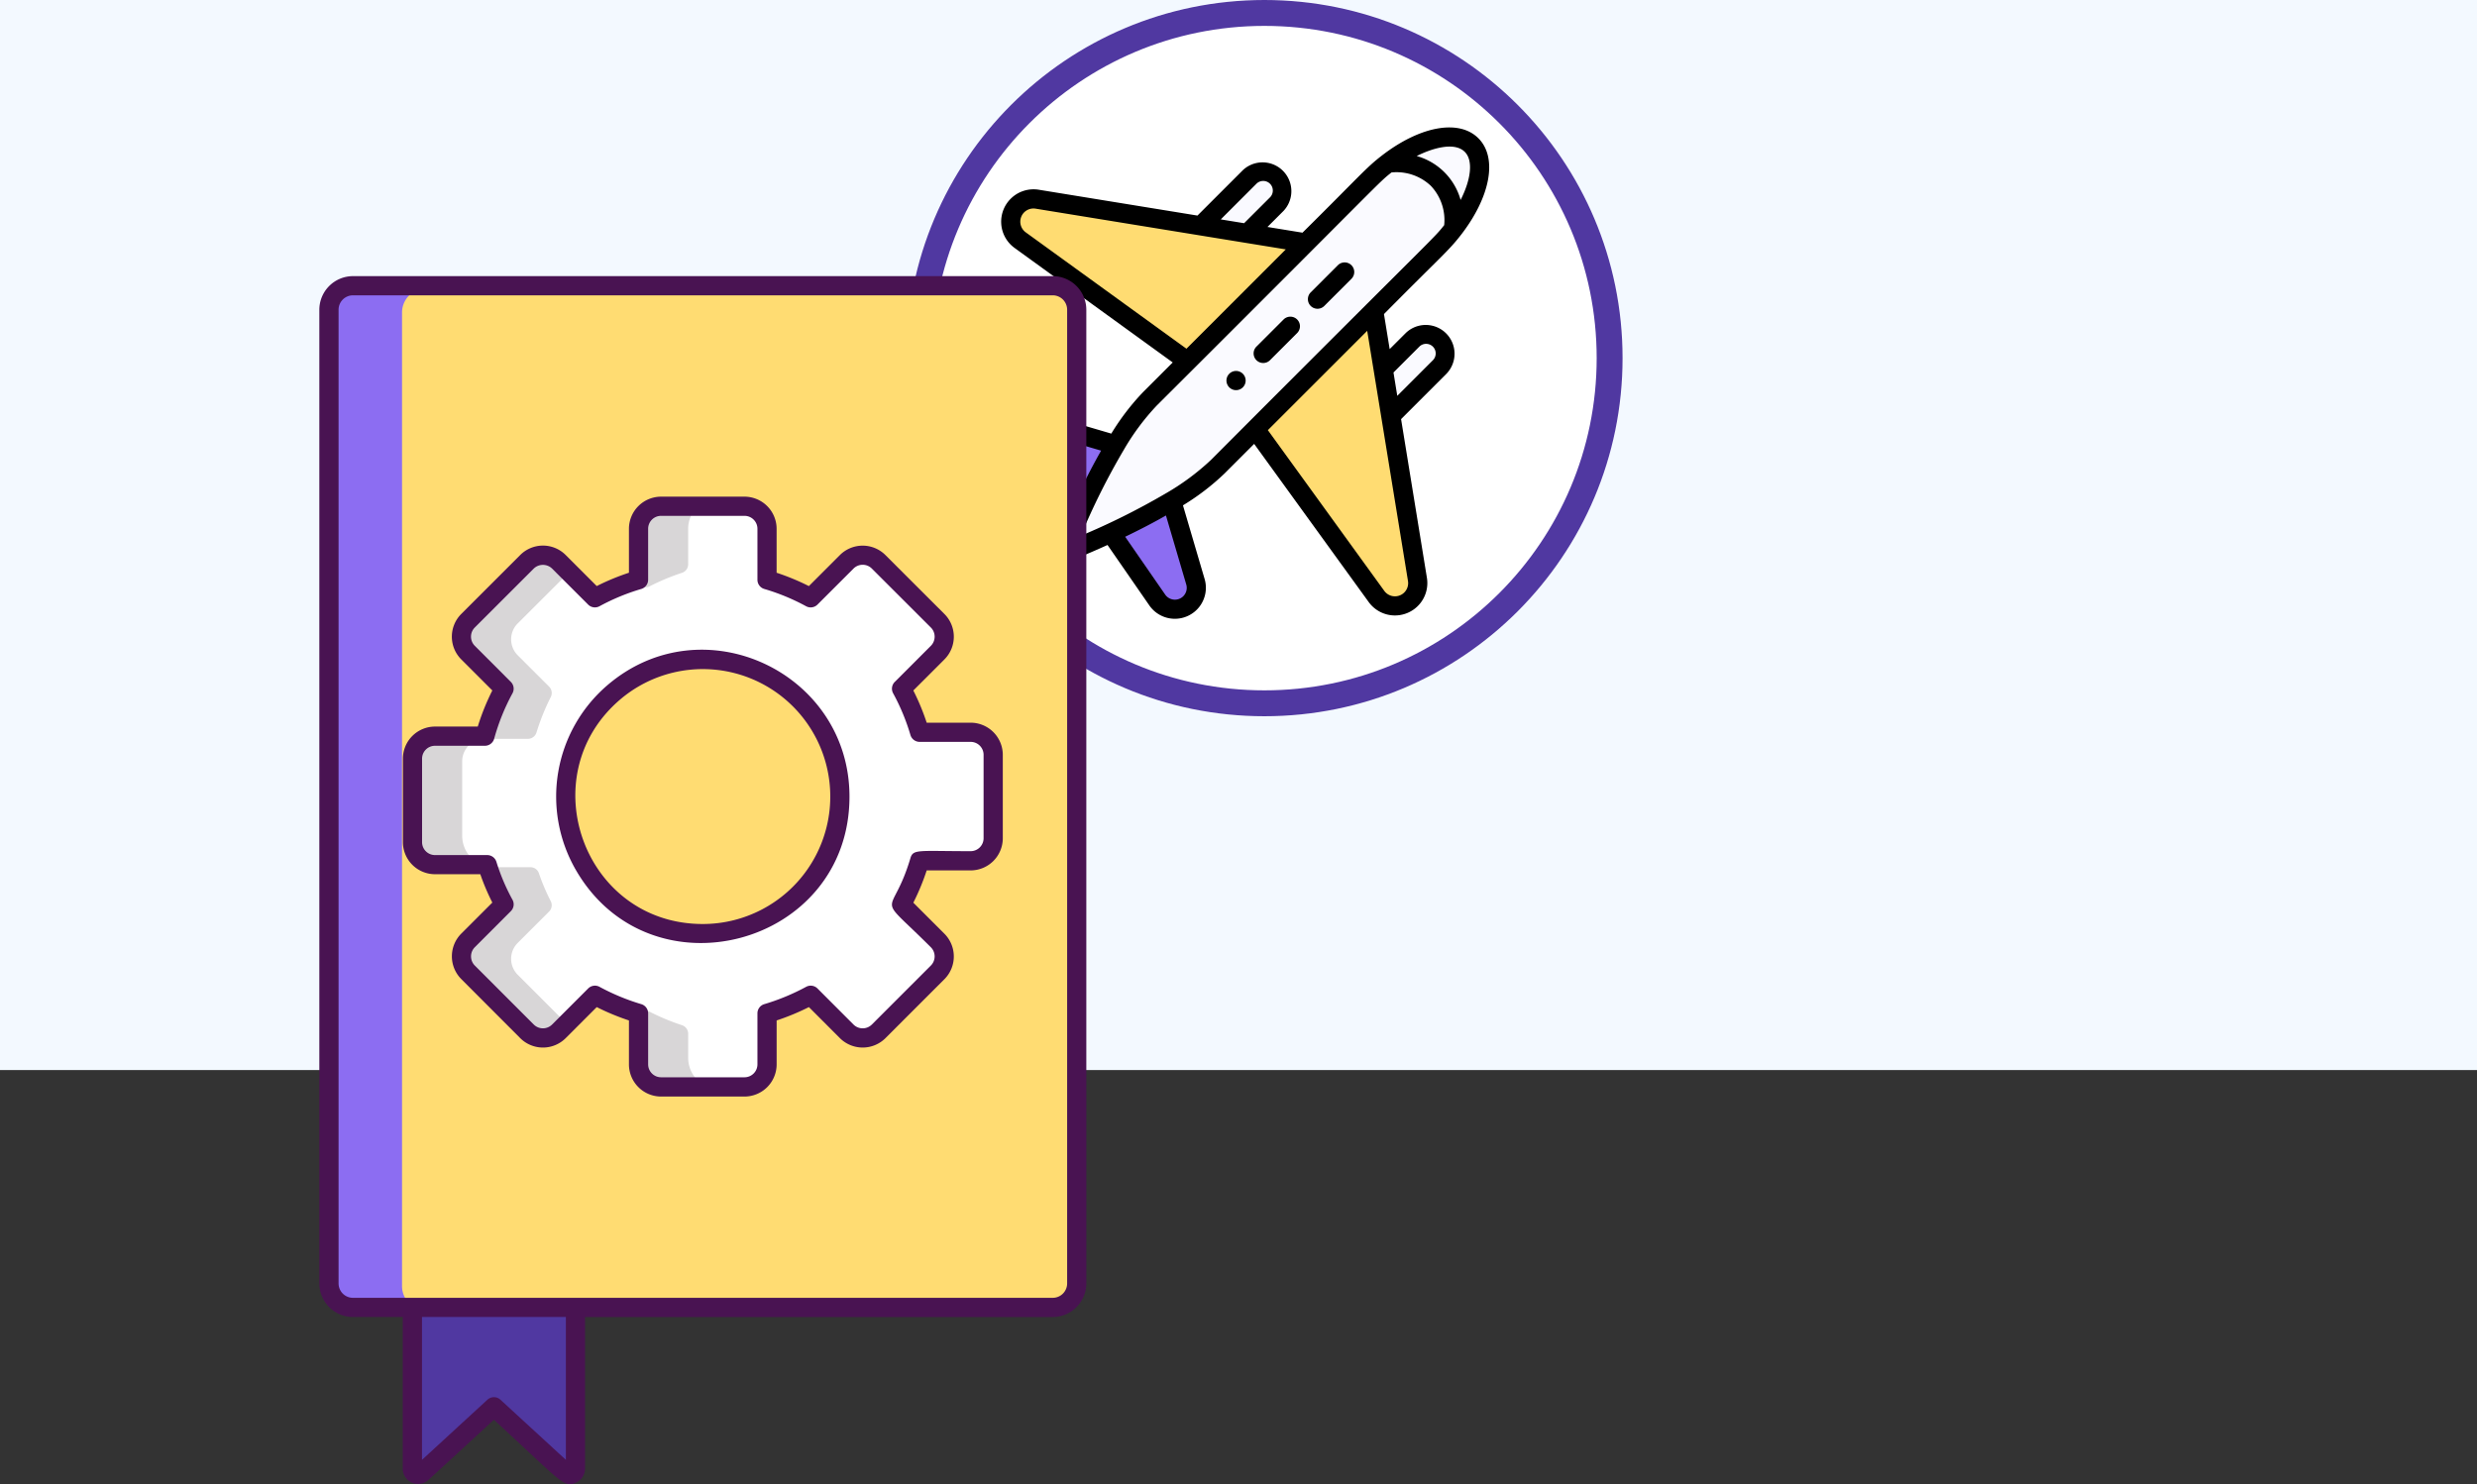 <svg xmlns="http://www.w3.org/2000/svg" width="287" height="172" viewBox="0 0 287 172">
  <rect x="0" y="0" width="287" height="172" fill="#333333" stroke="none"/>
  <g id="Grupo_83441" data-name="Grupo 83441" transform="translate(-793 -1200)">
    <rect id="Rectángulo_8153" data-name="Rectángulo 8153" width="287" height="124" transform="translate(793 1200)" fill="#f3f9ff"/>
    <g id="Grupo_83440" data-name="Grupo 83440" transform="translate(573 411.848)">
      <g id="Elipse_4093" data-name="Elipse 4093" transform="translate(325 788.152)" fill="#fff" stroke="#5038a1" stroke-width="3">
        <circle cx="41.5" cy="41.5" r="41.5" stroke="none"/>
        <circle cx="41.5" cy="41.5" r="40" fill="none"/>
      </g>
      <g id="flete-aereo" transform="translate(335.602 802.923)">
        <path id="Trazado_106136" data-name="Trazado 106136" d="M408.133,216.574a2.225,2.225,0,0,1,0,3.146l-5.662,5.662-.881-5.411,3.4-3.4A2.223,2.223,0,0,1,408.133,216.574Zm0,0" transform="translate(-356.925 -191.963)" fill="#fafaff"/>
        <path id="Trazado_106137" data-name="Trazado 106137" d="M220.328,46.874a2.224,2.224,0,0,1,0,3.145l-3.4,3.4-5.411-.881,5.662-5.662A2.225,2.225,0,0,1,220.328,46.874Zm0,0" transform="translate(-187.994 -41.137)" fill="#fafaff"/>
        <g id="Grupo_83434" data-name="Grupo 83434" transform="translate(1.112 8.279)">
          <path id="Trazado_106138" data-name="Trazado 106138" d="M47.728,80.038,34.013,93.753,14.626,79.714A2.641,2.641,0,0,1,16.6,74.969Zm0,0" transform="translate(-13.141 -74.935)" fill="#ffdc72"/>
          <path id="Trazado_106139" data-name="Trazado 106139" d="M22.418,308.392l.112.06a74.246,74.246,0,0,0-3.678,7.01l-.11-.051L11.069,310.1a2.483,2.483,0,0,1,2.113-4.423Zm0,0" transform="translate(-9.999 -279.923)" fill="#8c6df2"/>
          <path id="Trazado_106140" data-name="Trazado 106140" d="M127.814,399.738a2.483,2.483,0,0,1-4.423,2.113l-5.312-7.673-.051-.11a75.175,75.175,0,0,0,6.828-3.568l.242,0Zm0,0" transform="translate(-106.012 -355.403)" fill="#8c6df2"/>
          <path id="Trazado_106141" data-name="Trazado 106141" d="M287.151,222.649a2.641,2.641,0,0,1-4.745,1.973l-14.039-19.387,13.716-13.716Zm0,0" transform="translate(-239.631 -178.553)" fill="#ffdc72"/>
        </g>
        <path id="Trazado_106142" data-name="Trazado 106142" d="M115.642,11.431c-1.833-1.832-5.879-.864-9.709,2.091-1.513,1.171.137-.384-27.565,27.318A28.854,28.854,0,0,0,74.382,46.2,89.773,89.773,0,0,0,68.34,58.733,90.272,90.272,0,0,0,80.694,52.8a29.352,29.352,0,0,0,5.539-4.1c27.567-27.568,26.11-26,27.318-27.565C116.506,17.31,117.473,13.264,115.642,11.431Zm0,0" transform="translate(-60.739 -9.389)" fill="#fafaff"/>
        <path id="Trazado_106143" data-name="Trazado 106143" d="M238.612,254.534a1.112,1.112,0,1,0,1.573,0A1.111,1.111,0,0,0,238.612,254.534Zm0,0" transform="translate(-211.784 -225.991)"/>
        <path id="Trazado_106144" data-name="Trazado 106144" d="M44.512,3.754c-1.909,1.478-2.429,2.239-9.2,8.938l-4.058-.661,1.862-1.862A3.337,3.337,0,0,0,28.4,5.451L23.141,10.71,4.747,7.715a3.753,3.753,0,0,0-2.8,6.743l18.33,13.274-3.432,3.432a27.907,27.907,0,0,0-3.686,4.813L4.608,33.465a3.595,3.595,0,0,0-3.06,6.4L8.556,44.72c-1.22,2.692-1.962,4.639-2,4.729a1.112,1.112,0,0,0,1.435,1.435c.09-.034,2.037-.776,4.729-2L17.575,55.9a3.595,3.595,0,0,0,6.4-3.06l-2.513-8.548A27.927,27.927,0,0,0,26.279,40.6l3.432-3.432L42.985,55.5a3.753,3.753,0,0,0,6.744-2.8L46.734,34.3l5.259-5.259a3.337,3.337,0,0,0-4.718-4.719l-1.863,1.862-.66-4.058c6.706-6.776,7.455-7.284,8.934-9.192l.006-.007c3.43-4.446,4.233-8.936,2-11.174S48.96.322,44.512,3.754ZM29.973,7.024A1.112,1.112,0,1,1,31.547,8.6l-3,2.995-2.705-.441ZM3.248,12.657A1.528,1.528,0,0,1,4.39,9.911L33.377,14.63,21.867,26.14ZM2.625,35.945A1.371,1.371,0,0,1,3.98,35.6l8,2.351c-.818,1.432-1.643,3.014-2.466,4.726l-6.7-4.635A1.371,1.371,0,0,1,2.625,35.945ZM21.5,54.819a1.371,1.371,0,0,1-2.1-.189l-4.635-6.7c1.713-.824,3.3-1.649,4.726-2.465l2.351,7.995A1.371,1.371,0,0,1,21.5,54.819ZM48.848,25.9a1.112,1.112,0,1,1,1.572,1.574L46.294,31.6l-.44-2.705ZM47.533,53.053A1.528,1.528,0,0,1,44.787,54.2L31.3,35.577l11.51-11.51ZM24.706,39.029a28.009,28.009,0,0,1-5.324,3.929,82.411,82.411,0,0,1-9.757,4.86,81.355,81.355,0,0,1,4.968-9.935,27.535,27.535,0,0,1,3.821-5.145c27.168-27.1,25.558-25.7,27.207-27.023a5.776,5.776,0,0,1,4.56,1.547,5.776,5.776,0,0,1,1.548,4.56C50.408,13.474,51.79,11.88,24.706,39.029ZM53.633,8.9a7.34,7.34,0,0,0-5.087-5.088c1.61-.816,4.32-1.73,5.569-.482C55.1,4.315,54.856,6.487,53.633,8.9Zm0,0" transform="translate(0.001 -0.501)"/>
        <path id="Trazado_106145" data-name="Trazado 106145" d="M270.049,197.966l-3.145,3.145a1.112,1.112,0,1,0,1.573,1.573l3.145-3.145a1.112,1.112,0,1,0-1.573-1.573Zm0,0" transform="translate(-236.929 -175.715)"/>
        <path id="Trazado_106146" data-name="Trazado 106146" d="M326.612,141.4l-3.147,3.146a1.112,1.112,0,0,0,1.573,1.573l3.146-3.146a1.112,1.112,0,1,0-1.573-1.573Zm0,0" transform="translate(-287.2 -125.436)"/>
      </g>
    </g>
    <g id="manual" transform="translate(829.629 1232)">
      <path id="Trazado_106148" data-name="Trazado 106148" d="M91.015,7.935V120.77a2.78,2.78,0,0,1-2.779,2.779H7.15a2.78,2.78,0,0,1-2.779-2.779V7.935A2.777,2.777,0,0,1,7.15,5.156H88.236A2.777,2.777,0,0,1,91.015,7.935Zm0,0" transform="translate(-2.888 -3.723)" fill="#8c6df2"/>
      <path id="Trazado_106149" data-name="Trazado 106149" d="M113.025,7.935V120.77a2.78,2.78,0,0,1-2.779,2.779H37.631a2.78,2.78,0,0,1-2.779-2.779V7.935a2.777,2.777,0,0,1,2.779-2.779h72.615A2.777,2.777,0,0,1,113.025,7.935Zm0,0" transform="translate(-24.898 -3.723)" fill="#ffdc72"/>
      <path id="Trazado_106150" data-name="Trazado 106150" d="M48.6,431.148H39.152v18.688a.662.662,0,0,0,1.109.487l8.34-7.664,8.34,7.664a.662.662,0,0,0,1.11-.487V431.148Zm0,0" transform="translate(-28.003 -311.324)" fill="#5038a1"/>
      <path id="Trazado_106151" data-name="Trazado 106151" d="M103.985,123.272h-5.9a25.891,25.891,0,0,0-2.1-5.047l4.18-4.18a2.614,2.614,0,0,0,0-3.691l-5.82-5.808-1.016-1.017a2.614,2.614,0,0,0-3.691,0L85.464,107.7a25.859,25.859,0,0,0-5.052-2.09V99.7A2.612,2.612,0,0,0,77.8,97.1H68.144A2.609,2.609,0,0,0,65.531,99.7v5.909l-.066.016a25.854,25.854,0,0,0-4.981,2.074l-3.162-3.157L56.3,103.529a2.606,2.606,0,0,0-3.685,0l-6.837,6.825a2.614,2.614,0,0,0,0,3.691l4.18,4.18a25.608,25.608,0,0,0-2.218,5.5h-5.78a2.607,2.607,0,0,0-2.613,2.6v9.661a2.614,2.614,0,0,0,2.613,2.617h6.047a24.852,24.852,0,0,0,1.951,4.6l-4.18,4.175a2.612,2.612,0,0,0,0,3.69l6.837,6.837a2.606,2.606,0,0,0,3.685,0l4.18-4.18a25.737,25.737,0,0,0,3.974,1.75c.328.117.656.223,1,.322a.278.278,0,0,0,.077.023v5.908a2.614,2.614,0,0,0,2.613,2.613H77.8a2.617,2.617,0,0,0,2.613-2.613v-5.908a26.266,26.266,0,0,0,5.058-2.1l1.739,1.745,2.43,2.435a2.614,2.614,0,0,0,3.691,0l1.016-1.012,5.82-5.825a2.612,2.612,0,0,0,0-3.69l-4.18-4.169a26.078,26.078,0,0,0,2.1-5.052h5.9a2.618,2.618,0,0,0,2.612-2.619v-9.654A2.613,2.613,0,0,0,103.985,123.272ZM86.476,139.08a16.105,16.105,0,0,1-5.186,5.181,15.864,15.864,0,0,1-18.7-1.489,16.009,16.009,0,0,1-3.4-4.113,15.877,15.877,0,1,1,27.292.422Zm0,0" transform="translate(-28.147 -70.112)" fill="#d8d6d7"/>
      <path id="Trazado_106152" data-name="Trazado 106152" d="M118.847,123.272h-5.9a25.891,25.891,0,0,0-2.1-5.047l4.18-4.18a2.614,2.614,0,0,0,0-3.691l-5.82-5.808-1.016-1.017a2.614,2.614,0,0,0-3.691,0l-4.174,4.174a25.859,25.859,0,0,0-5.052-2.09V99.7A2.612,2.612,0,0,0,92.661,97.1h-5.73a3.626,3.626,0,0,0-.817,2.3v4.113a1.036,1.036,0,0,1-.728.984,25.831,25.831,0,0,0-3.774,1.578.854.854,0,0,1-.985-.144l-.3-.3a25.855,25.855,0,0,0-4.981,2.074l-3.162-3.157-5.819,5.808a2.614,2.614,0,0,0,0,3.691l3.646,3.641a1.043,1.043,0,0,1,.178,1.212,26.04,26.04,0,0,0-1.645,4.085,1.049,1.049,0,0,1-1,.745h-5a2.61,2.61,0,0,0-2.612,2.6v8.633a3.644,3.644,0,0,0,3.646,3.645h4.263a1.02,1.02,0,0,1,.973.684,24.394,24.394,0,0,0,1.384,3.262,1.032,1.032,0,0,1-.194,1.19l-3.64,3.636a2.612,2.612,0,0,0,0,3.69l5.819,5.82,3.162-3.162a25.738,25.738,0,0,0,3.974,1.75c.328.117.656.223,1,.322l.211-.216a.991.991,0,0,1,1.179-.2,26.391,26.391,0,0,0,3.685,1.529,1.044,1.044,0,0,1,.723.985v2.8a3.645,3.645,0,0,0,3.647,3.647h2.9a2.617,2.617,0,0,0,2.613-2.613v-5.908a26.265,26.265,0,0,0,5.058-2.1l1.739,1.745,2.43,2.435a2.614,2.614,0,0,0,3.691,0l1.016-1.012,5.82-5.825a2.612,2.612,0,0,0,0-3.69l-4.18-4.169a26.079,26.079,0,0,0,2.1-5.052h5.9a2.618,2.618,0,0,0,2.612-2.619v-9.654A2.613,2.613,0,0,0,118.847,123.272ZM101.338,139.08a16.105,16.105,0,0,1-5.186,5.181,15.864,15.864,0,0,1-18.7-1.489,16.009,16.009,0,0,1-3.4-4.113,15.877,15.877,0,1,1,27.292.422Zm0,0" transform="translate(-43.009 -70.112)" fill="#fff"/>
      <g id="Grupo_83439" data-name="Grupo 83439" transform="translate(0.371)">
        <path id="Trazado_106153" data-name="Trazado 106153" d="M85.348,0H4.262A3.9,3.9,0,0,0,.371,3.891V116.727a3.9,3.9,0,0,0,3.891,3.891h5.774v17.576a1.776,1.776,0,0,0,2.975,1.306l7.586-6.973c7.908,7.267,8.082,7.913,9.5,7.292a1.775,1.775,0,0,0,1.06-1.625V120.619H85.347a3.9,3.9,0,0,0,3.891-3.891V3.891A3.894,3.894,0,0,0,85.348,0ZM28.935,137.17,21.351,130.2a1.112,1.112,0,0,0-1.5,0l-7.585,6.972V120.618H28.936V137.17Zm58.081-20.443a1.669,1.669,0,0,1-1.668,1.668H4.263A1.669,1.669,0,0,1,2.6,116.727V3.891A1.669,1.669,0,0,1,4.263,2.223H85.348a1.669,1.669,0,0,1,1.668,1.668Zm0,0" transform="translate(-0.371)" fill="#491352"/>
        <path id="Trazado_106154" data-name="Trazado 106154" d="M105.01,159.91a16.994,16.994,0,0,0-3.641,21.344c8.628,15.013,31.725,8.877,31.725-8.468C133.094,158.384,116.081,150.382,105.01,159.91ZM116.1,187.554c-13.757,0-19.917-17.1-9.641-25.96a14.77,14.77,0,1,1,9.641,25.96Zm0,0" transform="translate(-71.668 -112.477)" fill="#491352"/>
        <path id="Trazado_106155" data-name="Trazado 106155" d="M100.984,118.143H95.892a26.807,26.807,0,0,0-1.548-3.732l3.6-3.6a3.723,3.723,0,0,0,0-5.267l-6.838-6.831a3.732,3.732,0,0,0-5.266,0l-3.6,3.6a26.986,26.986,0,0,0-3.737-1.547V95.674a3.729,3.729,0,0,0-3.725-3.725H65.118a3.729,3.729,0,0,0-3.725,3.725v5.09a27.053,27.053,0,0,0-3.731,1.546l-3.6-3.6a3.719,3.719,0,0,0-5.263,0l-6.835,6.833a3.724,3.724,0,0,0,0,5.265l3.6,3.6a27.08,27.08,0,0,0-1.687,4.183h-4.95a3.726,3.726,0,0,0-3.725,3.72v9.667a3.729,3.729,0,0,0,3.725,3.725h5.245a25.854,25.854,0,0,0,1.392,3.283l-3.6,3.6a3.732,3.732,0,0,0,0,5.264L48.8,154.7a3.725,3.725,0,0,0,5.262,0l3.6-3.6a27.564,27.564,0,0,0,3.731,1.547v5.094a3.729,3.729,0,0,0,3.725,3.725h9.664a3.729,3.729,0,0,0,3.724-3.725v-5.094a27.561,27.561,0,0,0,3.739-1.547l3.6,3.605a3.74,3.74,0,0,0,5.263,0l6.839-6.839a3.733,3.733,0,0,0,0-5.266L94.345,139a26.98,26.98,0,0,0,1.548-3.74h5.093a3.729,3.729,0,0,0,3.724-3.725v-9.663A3.729,3.729,0,0,0,100.984,118.143Zm1.5,13.388a1.5,1.5,0,0,1-1.5,1.5c-6.027,0-6.659-.265-6.974.8-2.182,7.345-4.318,3.666,2.362,10.333a1.5,1.5,0,0,1,0,2.123l-6.837,6.837a1.508,1.508,0,0,1-2.121,0l-4.174-4.181a1.111,1.111,0,0,0-1.318-.191,25.377,25.377,0,0,1-4.847,2.007,1.112,1.112,0,0,0-.794,1.065v5.909a1.5,1.5,0,0,1-1.5,1.5H65.118a1.5,1.5,0,0,1-1.5-1.5v-5.909a1.113,1.113,0,0,0-.793-1.065,25.343,25.343,0,0,1-4.839-2.007,1.111,1.111,0,0,0-1.318.19l-4.182,4.182a1.5,1.5,0,0,1-2.117,0l-6.835-6.839a1.505,1.505,0,0,1,0-2.122l4.177-4.182a1.11,1.11,0,0,0,.189-1.32,23.6,23.6,0,0,1-1.863-4.393,1.113,1.113,0,0,0-1.063-.784h-6.05a1.5,1.5,0,0,1-1.5-1.5v-9.667a1.5,1.5,0,0,1,1.5-1.5h5.782A1.113,1.113,0,0,0,45.777,120a24.9,24.9,0,0,1,2.123-5.266,1.111,1.111,0,0,0-.19-1.318l-4.179-4.184a1.5,1.5,0,0,1,0-2.119l6.836-6.833a1.529,1.529,0,0,1,2.117,0l4.182,4.177a1.111,1.111,0,0,0,1.317.19,24.78,24.78,0,0,1,4.834-2,1.111,1.111,0,0,0,.8-1.066V95.673a1.5,1.5,0,0,1,1.5-1.5h9.664a1.5,1.5,0,0,1,1.5,1.5v5.909a1.111,1.111,0,0,0,.8,1.066,24.565,24.565,0,0,1,4.838,2,1.113,1.113,0,0,0,1.318-.19l4.176-4.175a1.5,1.5,0,0,1,2.123,0l6.838,6.831a1.5,1.5,0,0,1,0,2.121l-4.181,4.182a1.112,1.112,0,0,0-.189,1.32,24.686,24.686,0,0,1,2.006,4.834,1.111,1.111,0,0,0,1.065.795h5.909a1.5,1.5,0,0,1,1.5,1.5Zm0,0" transform="translate(-25.52 -66.395)" fill="#491352"/>
      </g>
    </g>
  </g>
</svg>
